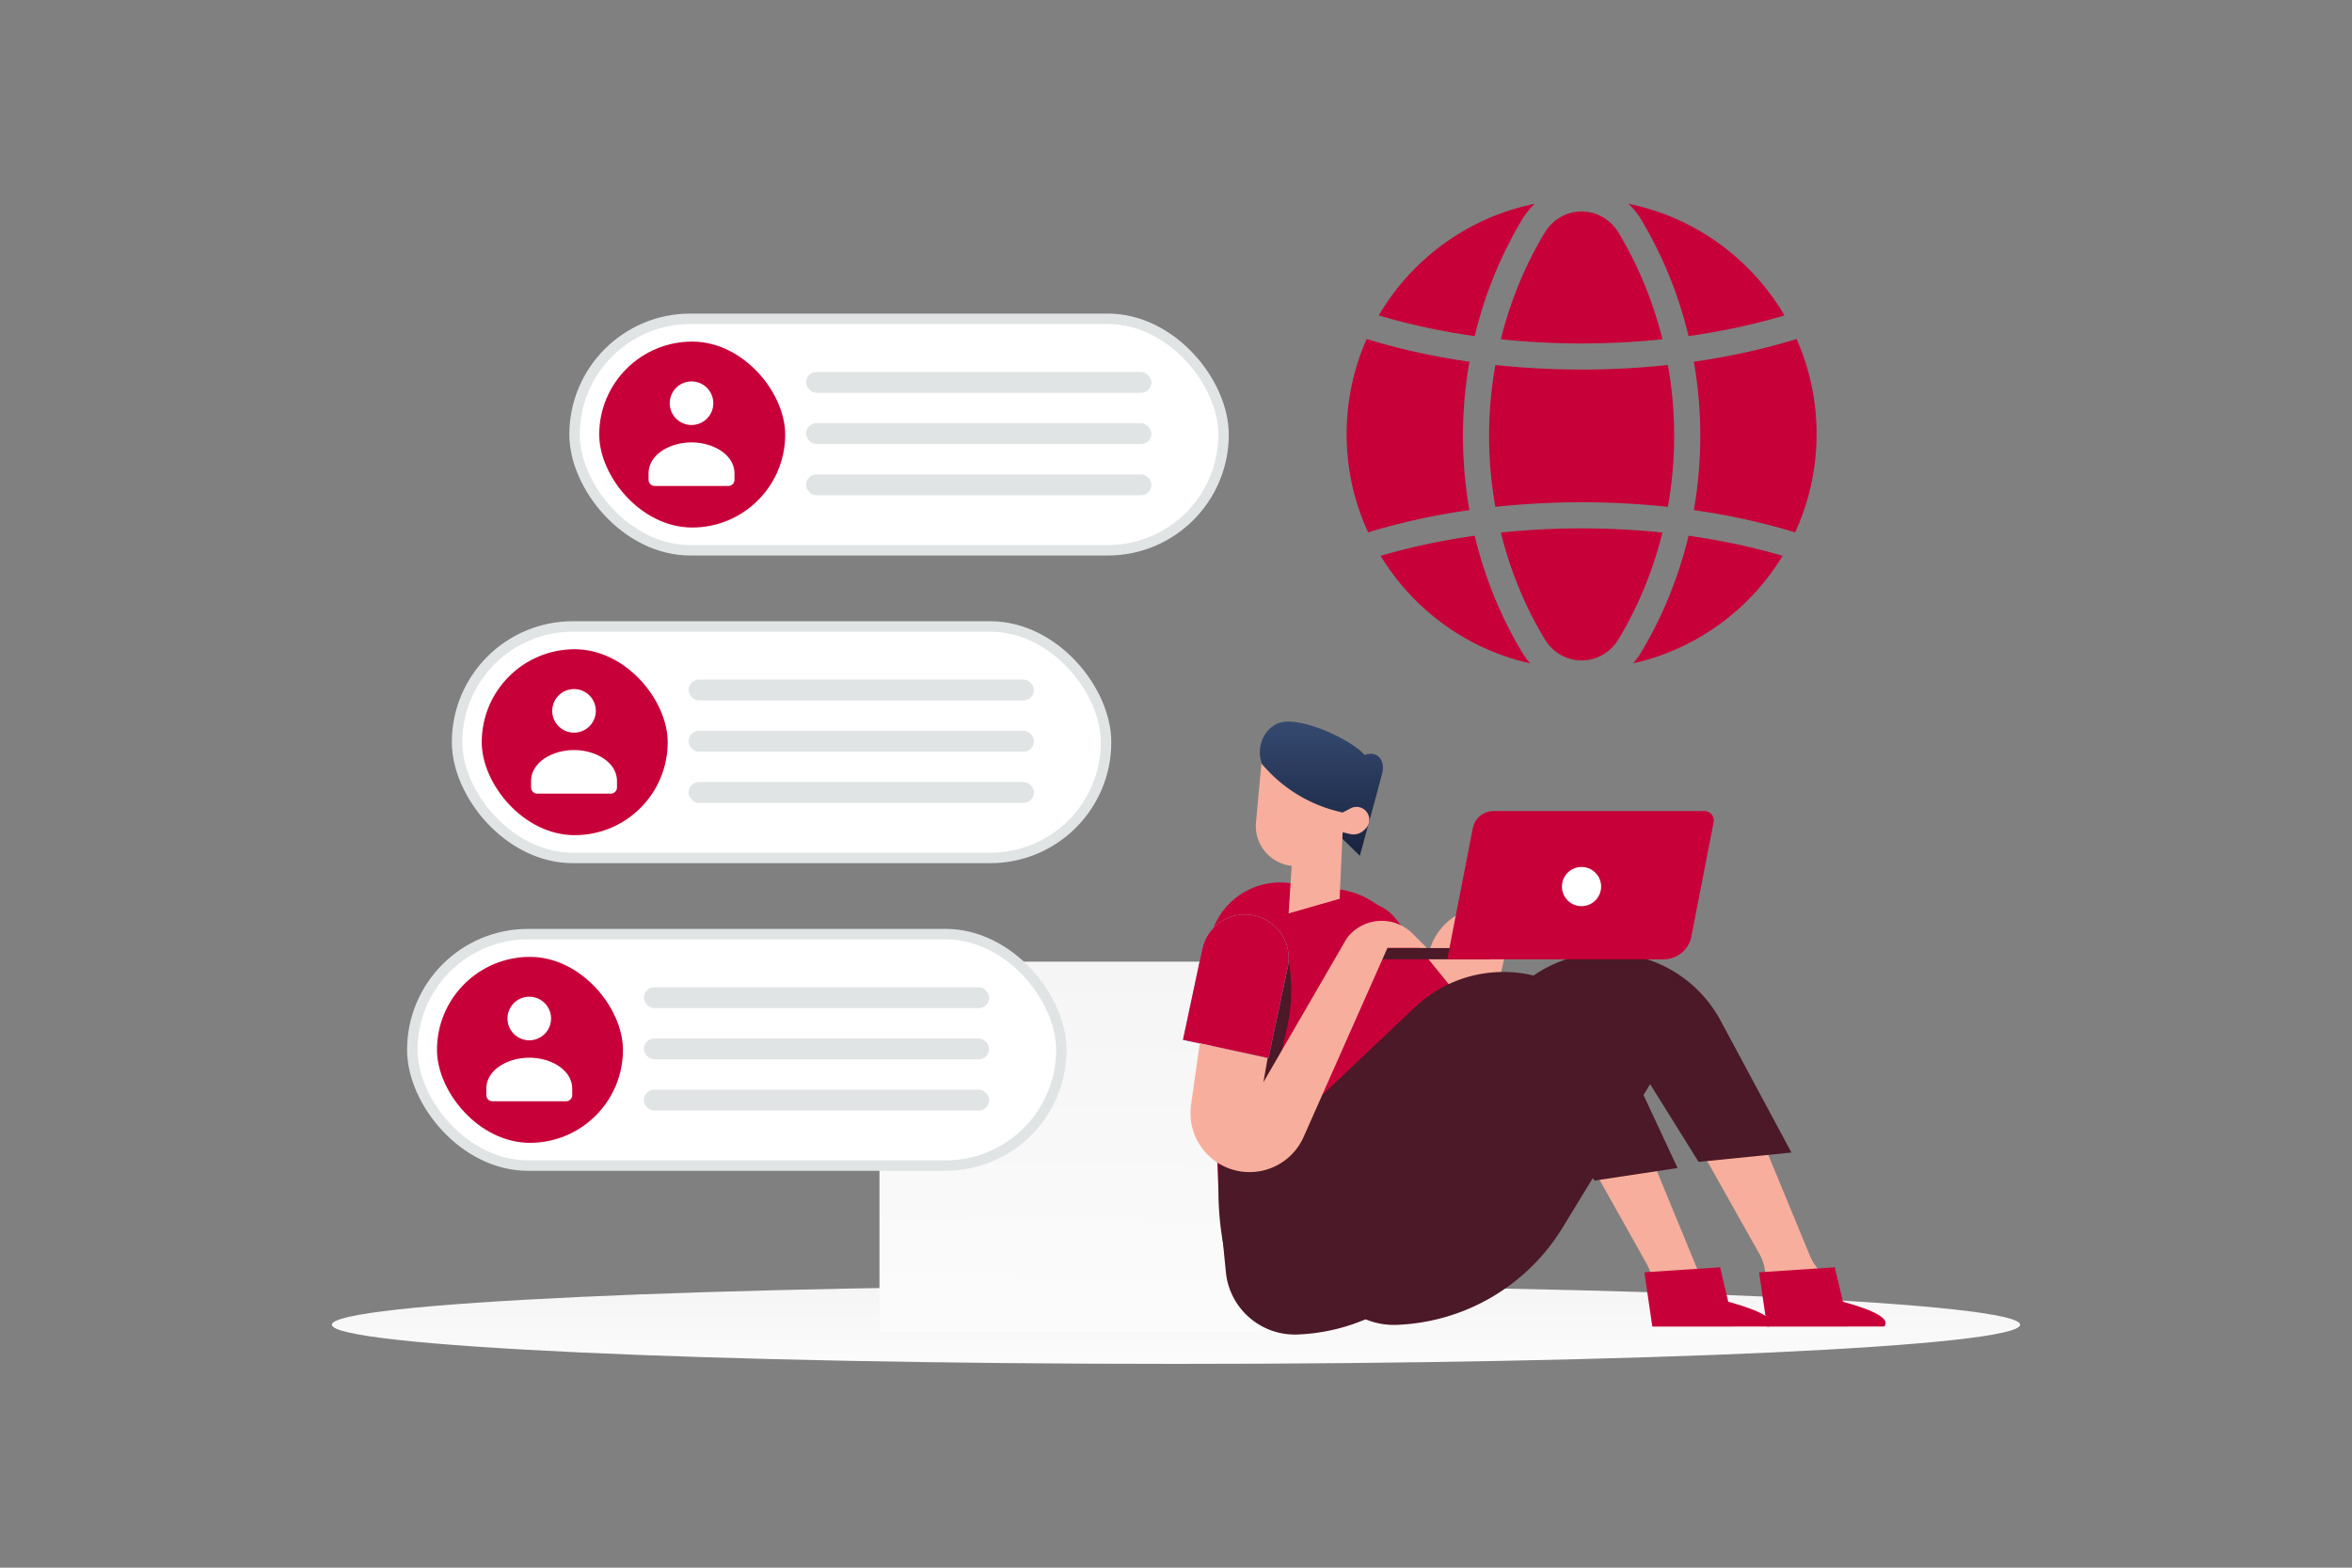 <svg width="900" height="600" viewBox="0 0 900 600" fill="none" xmlns="http://www.w3.org/2000/svg"><rect x="0" y="0" width="900" height="600" fill="#808080" stroke="none"/><path fill="transparent" d="M0 0h900v600H0z"/><path d="M450 522c178.388 0 323-6.716 323-15 0-8.284-144.612-15-323-15s-323 6.716-323 15c0 8.284 144.612 15 323 15z" fill="url(#a)"/><path fill-rule="evenodd" clip-rule="evenodd" d="M494.421 368.055H336.535v141.899h157.886V368.055z" fill="url(#b)"/><path fill-rule="evenodd" clip-rule="evenodd" d="m519.462 415.98 22.058-25.719 5.023-24.631c3.043-14.92 19.322-22.983 33.034-16.363l-7.936 35.035a85.498 85.498 0 0 1-20.393 38.921l-6.362 6.932-25.424-14.175z" fill="#F8AE9D"/><path fill-rule="evenodd" clip-rule="evenodd" d="M507.833 372.454c-5.823-7.188-4.714-17.737 2.476-23.558 7.188-5.819 17.731-4.711 23.552 2.475l22.304 27.535-26.034 21.075-22.298-27.527z" fill="#c70039"/><path fill-rule="evenodd" clip-rule="evenodd" d="M466.233 455.345h85.017l-12.029-88.302a31.096 31.096 0 0 0-26.877-26.652l-19-2.426a27.436 27.436 0 0 0-30.886 28.378l3.775 89.002z" fill="#c70039"/><path fill-rule="evenodd" clip-rule="evenodd" d="M520.344 327.542s7.213-26.23 8.541-31.531c1.329-5.301-2.067-8.828-6.683-7.065-5.03-5.808-24.709-15.114-32.766-12.249-8.057 2.865-10.795 15.631-1.531 21.667 9.264 6.036 32.439 29.178 32.439 29.178z" fill="url(#c)"/><path fill-rule="evenodd" clip-rule="evenodd" d="m482.678 292.275-2.069 22.41c-.772 8.367 5.312 15.805 13.666 16.708l-1.187 18.197 19.518-5.598 1.156-25.463 2.828.675a5.777 5.777 0 0 0 5.378-1.487l.527-.515a4.886 4.886 0 0 0-5.659-7.833l-3.074 1.591a55.196 55.196 0 0 1-28.857-16.301l-2.227-2.384z" fill="#F8AE9D"/><path fill-rule="evenodd" clip-rule="evenodd" d="m492.491 362.559 1.033 7.921a65.713 65.713 0 0 1-1.094 23.112l-21.374 93.679s-4.823-11.872-4.823-31.926c0-20.055 1.512-89.258 1.512-89.258l24.746-3.528z" fill="#4B1927"/><path fill-rule="evenodd" clip-rule="evenodd" d="M460.046 363.23c1.919-9.039 10.804-14.809 19.842-12.885 9.031 1.922 14.795 10.799 12.878 19.83l-7.378 34.762-32.716-6.964 7.374-34.743z" fill="url(#d)"/><path fill-rule="evenodd" clip-rule="evenodd" d="M460.046 363.23c1.919-9.039 10.804-14.809 19.842-12.885 9.031 1.922 14.795 10.799 12.878 19.83l-7.378 34.762-32.716-6.964 7.374-34.743z" fill="#c70039"/><path fill-rule="evenodd" clip-rule="evenodd" d="m619.099 383.586 54.125 96.299a18.177 18.177 0 0 1 2.296 10.043l2.728 8.813h27.678l-10.856-13.84a17.977 17.977 0 0 1-2.475-4.24l-40.082-97.075h-33.414z" fill="#F8AE9D"/><path fill-rule="evenodd" clip-rule="evenodd" d="m503.64 463.257 1.839 18.576c1.458 14.725 14.118 25.776 28.905 25.231a77.803 77.803 0 0 0 63.55-37.227l33.497-54.899 18.543 29.755 35.523-3.579-27.032-50.346c-15.468-28.807-54.121-34.97-77.779-12.4l-72.781 69.431-4.265 15.458z" fill="#4B1927"/><path fill-rule="evenodd" clip-rule="evenodd" d="m577.346 389.627 52.712 93.988a17.774 17.774 0 0 1 2.237 9.805l2.658 8.601h26.956l-10.537-13.461a18.017 18.017 0 0 1-2.469-4.238l-39.015-94.695h-32.542z" fill="#F8AE9D"/><path fill-rule="evenodd" clip-rule="evenodd" d="m629.234 486.953 28.97-1.92 3.117 13.172c12.885 3.558 18.146 6.723 15.783 9.497l-44.84.017-3.03-20.766z" fill="#c70039"/><path fill-rule="evenodd" clip-rule="evenodd" d="m673.121 486.953 28.97-1.92 3.118 13.172c12.884 3.558 18.145 6.723 15.782 9.497l-44.84.017-3.03-20.766z" fill="#c70039"/><path fill-rule="evenodd" clip-rule="evenodd" d="m467.127 467.198 1.964 19.7c1.388 13.921 13.357 24.364 27.337 23.853a73.61 73.61 0 0 0 62.874-40.105l28.04-54.958 22.787 36.16 31.795-4.817-21.678-46.451c-14.288-30.616-54.37-38.237-78.898-15.002l-69.956 66.27-4.265 15.35z" fill="#4B1927"/><path d="M569.853 362.866h-47.099a4.282 4.282 0 0 0-4.282 4.282h51.381v-4.282z" fill="#4B1927"/><path fill-rule="evenodd" clip-rule="evenodd" d="M564.176 317.407a8.1 8.1 0 0 1 7.947-6.536h78.652a2.735 2.735 0 0 1 2.661 3.354l-11.666 49.932-85.28 2.19h-1.946l9.632-48.94z" fill="#4B1927"/><path fill-rule="evenodd" clip-rule="evenodd" d="M563.571 316.967a8.1 8.1 0 0 1 7.95-6.551h80.667a3.6 3.6 0 0 1 3.533 4.288l-8.514 43.709a10.8 10.8 0 0 1-10.601 8.735h-82.81l9.775-50.181z" fill="#c70039"/><path fill-rule="evenodd" clip-rule="evenodd" d="M605.177 346.81a7.493 7.493 0 1 0 0-14.987 7.493 7.493 0 0 0 0 14.987z" fill="#fff"/><path fill-rule="evenodd" clip-rule="evenodd" d="m545.958 362.751-5.465-5.449c-7.238-7.218-19.208-6.288-25.245 1.962l-31.805 54.948 1.63-9.275-25.972-5.655-3.337 23.526c-1.726 12.167 6.58 23.485 18.704 25.487a22.614 22.614 0 0 0 24.357-13.144l32.105-72.4h15.028z" fill="#F8AE9D"/><rect x="157.774" y="357.515" width="248.338" height="88.588" rx="44.294" fill="#fff" stroke="#E1E4E5" stroke-width="4"/><rect x="167.214" y="366.228" width="71.161" height="71.161" rx="35.581" fill="#c70039"/><path fill-rule="evenodd" clip-rule="evenodd" d="M218.964 416.735v2.379c0 1.313-1.052 2.379-2.348 2.379h-28.174c-1.296 0-2.348-1.066-2.348-2.379v-2.417c0-7.2 8.119-11.877 16.435-11.877 8.316 0 16.435 4.68 16.435 11.877m-10.54-32.778a8.336 8.336 0 0 1 0 11.79 8.338 8.338 0 0 1-11.79 0 8.336 8.336 0 0 1 0-11.79 8.336 8.336 0 0 1 11.79 0z" fill="#fff"/><rect x="246.363" y="377.846" width="132.156" height="7.987" rx="3.994" fill="#E1E4E5"/><rect x="246.363" y="397.452" width="132.156" height="7.987" rx="3.994" fill="#E1E4E5"/><rect x="246.363" y="417.058" width="132.156" height="7.987" rx="3.994" fill="#E1E4E5"/><rect x="174.901" y="239.768" width="248.338" height="88.588" rx="44.294" fill="#fff" stroke="#E1E4E5" stroke-width="4"/><rect x="184.341" y="248.481" width="71.161" height="71.161" rx="35.581" fill="#c70039"/><path fill-rule="evenodd" clip-rule="evenodd" d="M236.091 298.988v2.379c0 1.314-1.052 2.379-2.348 2.379h-28.174c-1.296 0-2.348-1.065-2.348-2.379v-2.417c0-7.199 8.119-11.877 16.435-11.877 8.316 0 16.435 4.68 16.435 11.877m-10.54-32.778a8.338 8.338 0 0 1 0 11.79 8.336 8.336 0 0 1-11.79 0 8.336 8.336 0 0 1 0-11.79 8.338 8.338 0 0 1 11.79 0z" fill="#fff"/><rect x="263.49" y="260.1" width="132.156" height="7.987" rx="3.994" fill="#E1E4E5"/><rect x="263.49" y="279.705" width="132.156" height="7.987" rx="3.994" fill="#E1E4E5"/><rect x="263.49" y="299.311" width="132.156" height="7.987" rx="3.994" fill="#E1E4E5"/><rect x="219.859" y="122.021" width="248.338" height="88.588" rx="44.294" fill="#fff" stroke="#E1E4E5" stroke-width="4"/><rect x="229.298" y="130.735" width="71.161" height="71.161" rx="35.581" fill="#c70039"/><path fill-rule="evenodd" clip-rule="evenodd" d="M281.048 181.242v2.379c0 1.313-1.052 2.379-2.348 2.379h-28.174c-1.296 0-2.348-1.066-2.348-2.379v-2.418c0-7.199 8.119-11.876 16.435-11.876 8.316 0 16.435 4.679 16.435 11.876m-10.54-32.777a8.335 8.335 0 0 1 0 11.789 8.336 8.336 0 0 1-11.79 0 8.335 8.335 0 0 1 0-11.789 8.336 8.336 0 0 1 11.79 0z" fill="#fff"/><rect x="308.447" y="142.354" width="132.156" height="7.987" rx="3.994" fill="#E1E4E5"/><rect x="308.447" y="161.958" width="132.156" height="7.987" rx="3.994" fill="#E1E4E5"/><rect x="308.447" y="181.564" width="132.156" height="7.987" rx="3.994" fill="#E1E4E5"/><path fill-rule="evenodd" clip-rule="evenodd" d="M587.29 78a27.87 27.87 0 0 0-4.875 6.067c-8.35 13.94-14.387 29.002-18.11 44.562-12.729-1.788-25.085-4.427-36.712-7.918C540.309 99.027 561.853 83.145 587.29 78zm-64.266 51.773c12.412 3.834 25.627 6.723 39.25 8.668a164.945 164.945 0 0 0-.002 56.792c-13.442 1.919-26.486 4.759-38.752 8.518-5.279-11.446-8.225-24.19-8.225-37.621 0-12.948 2.737-25.255 7.663-36.377l.066.02zm5.287 82.978c12.499 20.572 33.021 35.731 57.223 41.134a28.273 28.273 0 0 1-3.119-4.263c-8.353-13.946-14.39-29.012-18.114-44.577-12.467 1.751-24.575 4.32-35.99 7.706zm45.985-8.928c3.508 14.198 9.074 27.932 16.698 40.661l.001.001c6.604 11.031 21.836 11.031 28.441 0v-.001c7.624-12.729 13.191-26.463 16.699-40.661-20.38-2.126-41.461-2.126-61.839 0zm71.833 1.222c-3.723 15.565-9.761 30.632-18.113 44.577a28.364 28.364 0 0 1-3.117 4.261c24.199-5.405 44.717-20.565 57.214-41.136-11.414-3.384-23.52-5.951-35.984-7.702zm40.774-1.298c-12.264-3.757-25.306-6.595-38.744-8.514a164.938 164.938 0 0 0-.003-56.795c13.616-1.944 26.823-4.833 39.228-8.665l.078-.025c4.927 11.123 7.664 23.433 7.664 36.382 0 13.43-2.944 26.172-8.223 37.617zm-48.679-9.758c-21.748-2.347-44.271-2.347-66.017 0a154.89 154.89 0 0 1 .003-54.305c21.746 2.346 44.267 2.346 66.011-.001a154.944 154.944 0 0 1 .003 54.306zM574.3 129.85c20.377 2.125 41.455 2.124 61.831-.001-3.509-14.192-9.073-27.92-16.694-40.643l-.001-.002c-6.615-11.034-21.838-11.03-28.441 0h-.001c-7.621 12.724-13.186 26.454-16.694 40.646zm71.825-1.223c12.727-1.789 25.079-4.428 36.702-7.919-12.715-21.681-34.256-37.561-59.689-42.707a27.874 27.874 0 0 1 4.876 6.063l.001.002c8.35 13.94 14.387 29.001 18.11 44.561z" fill="#c70039"/><defs><linearGradient id="a" x1="463.774" y1="538.82" x2="463.731" y2="459.354" gradientUnits="userSpaceOnUse"><stop stop-color="#fff"/><stop offset="1" stop-color="#EEE"/></linearGradient><linearGradient id="b" x1="412.112" y1="589.511" x2="416.044" y2="213.682" gradientUnits="userSpaceOnUse"><stop stop-color="#fff"/><stop offset="1" stop-color="#EEE"/></linearGradient><linearGradient id="c" x1="529.176" y1="276.162" x2="529.176" y2="327.542" gradientUnits="userSpaceOnUse"><stop stop-color="#354970"/><stop offset="1" stop-color="#18233D"/></linearGradient><linearGradient id="d" x1="463.524" y1="346.867" x2="452.66" y2="397.98" gradientUnits="userSpaceOnUse"><stop stop-color="#98D8FF"/><stop offset="1" stop-color="#5FB0FF"/></linearGradient></defs></svg>